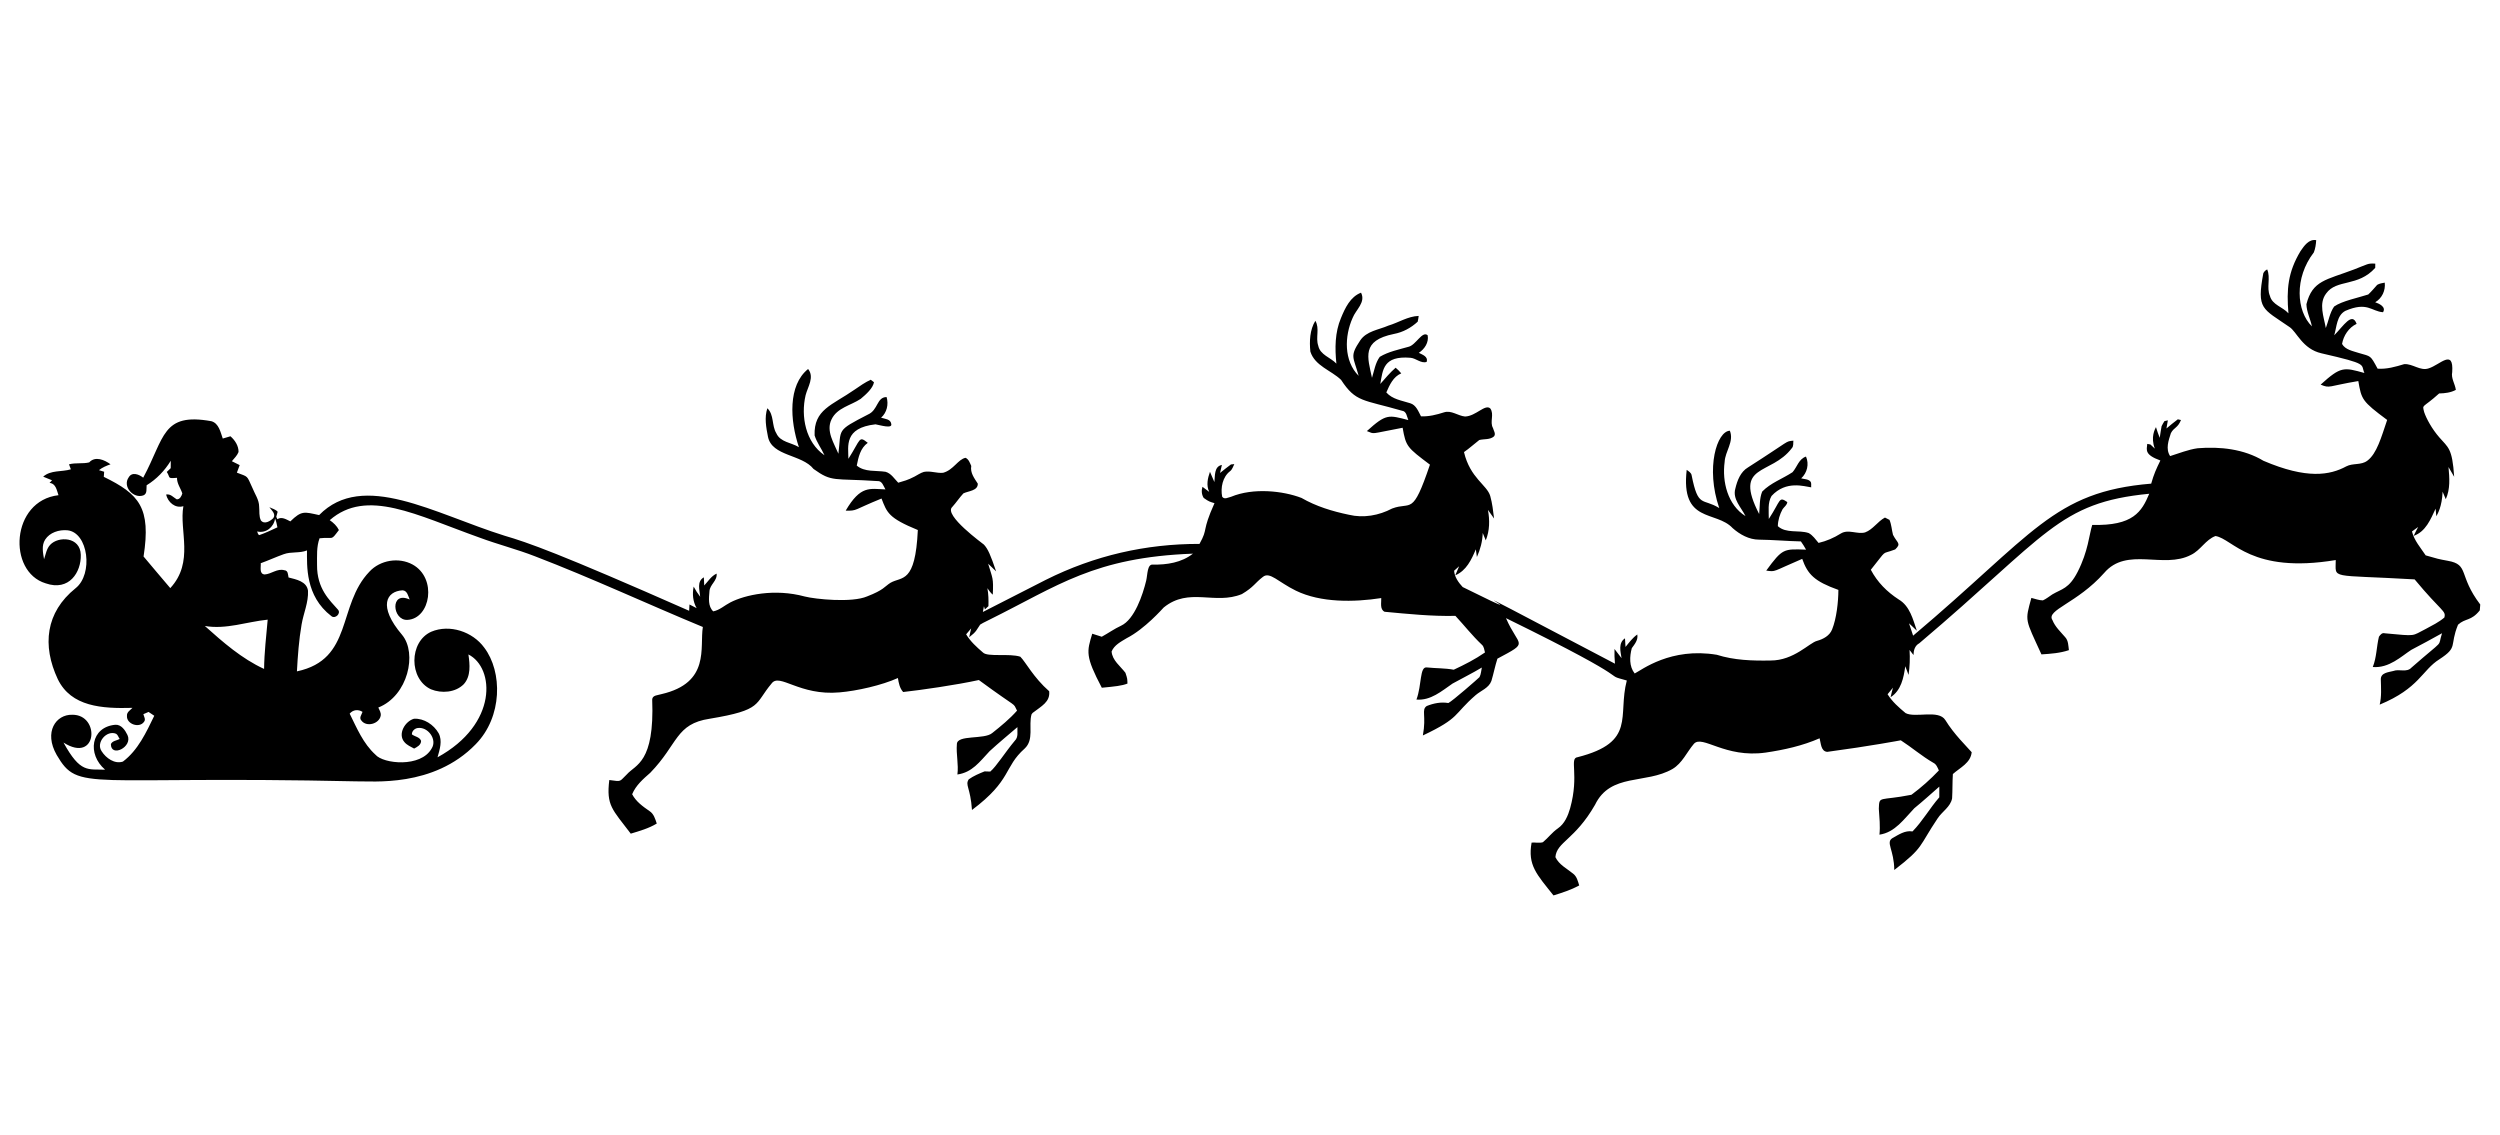 <?xml version="1.0" encoding="utf-8"?>

<!DOCTYPE svg PUBLIC "-//W3C//DTD SVG 1.1//EN" "http://www.w3.org/Graphics/SVG/1.1/DTD/svg11.dtd">
<svg  width="1258.719" height="571.682" version="1.1" id="Layer_1" xmlns="http://www.w3.org/2000/svg" xmlns:xlink="http://www.w3.org/1999/xlink" x="0px" y="0px"
	 viewBox="0 0 2601.09 734.135" enable-background="new 0 0 2601.09 734.135" xml:space="preserve">
<path d="M2393.544,37.651c3.766-5.459,8.62-12.731,16.307-11.401c-0.259,4.336-0.846,8.689-2.453,12.749
	c-20.49,26.559-18.219,61.024-1.986,76.959c-1.607-7.774-5.545-15.081-5.718-23.096c6.245-24.746,20.589-25.144,49.388-36.07
	c14.91-5.722,14.241-6.588,22.25-6.098c-0.017,1.088-0.034,3.282-0.052,4.371c-17.932,20.099-40.158,11.417-51.047,26.655
	c-8.067,10.538-2.401,24.34-0.363,35.966c2.85-7.428,4.042-15.703,8.62-22.354c7.978-5.765,26.142-9.438,35.517-12.541
	c3.351-3.092,6.253-6.633,9.294-10.019c2.384-1.434,5.131-1.831,7.877-2.315c0.916,8.223-2.764,16.169-9.933,20.419
	c4.129,1.399,11.643,4.837,8.136,10.365c-12.085-0.826-16.256-11.378-39.3-1.365c-8.965,4.958-8.844,16.653-11.47,25.359
	c9.817-9.914,18.59-24.73,23.304-11.885c-8.154,3.783-13.699,12.317-15.15,20.902c3.369,6.115,11.419,7.376,17.568,9.432
	c12.771,3.763,11.661,1.934,19.417,16.29c9.484,0.674,18.657-1.987,27.64-4.716c8.948-0.656,16.722,7.48,25.584,4.353
	c11.629-3.588,26.036-20.89,24.392,3.887c-1.382,6.53,2.954,12.213,3.783,18.536c-5.373,2.919-11.401,3.576-17.378,3.714
	c-17.786,16.077-17.685,10.722-15.564,19.469c2.184,6.553,8.075,17.466,15.737,26.223c9.144,10.629,13.519,10.876,15.461,41.027
	c-2.038-3.351-3.99-6.754-5.891-10.158c1.002,11.194,1.987,22.924-2.85,33.461c-1.192-2.608-2.177-5.217-3.282-7.808
	c-0.623,15.7-5.28,23.235-6.53,25.567c-0.19-1.969-0.587-5.908-0.777-7.877c-5.182,11.056-10.227,23.839-22.82,28.279
	c1.417-3.127,3.109-6.184,4.681-9.259c-2.159,1.555-4.319,3.109-6.426,4.664c2.315,9.518,8.983,16.895,14.252,24.876
	c12.203,3.569,13.086,3.824,23.044,5.649c22.619,3.979,10.545,14.963,33.738,45.484c-0.225,2.021-0.345,4.042-0.484,6.081
	c-9.076,11.42-14.926,7.883-22.647,14.925c-9.158,22.502,0.509,23.008-19.365,35.966c-18.119,11.29-20.834,30.125-62.137,47.195
	c2.09-8.603,1.365-17.413,1.175-26.154c-0.242-7.014,7.825-7.514,12.852-8.81c6.288-2.488,13.992,1.987,19.106-3.61
	c36.466-31.909,26.483-19.631,31.734-35.707c-10.624,5.925-21.3,11.73-32.062,17.344c-10.199,6.612-23.076,19.254-39.991,17.793
	c4.06-10.071,3.852-21.092,6.409-31.509c1.486-2.073,3.196-4.422,6.184-3.559c33.976,3.157,27.372,3.006,42.582-4.561
	c6.616-3.576,13.491-6.927,19.296-11.833c1.979-7.325-2.648-5.597-30.922-39.697c-89.847-5.229-82.022,0.271-82.089-20.125
	c-88.159,14.663-106.968-22.098-125.104-24.997c-10.296,3.766-15.582,14.908-25.48,19.607
	c-28.585,15.038-66.694-8.929-90.398,18.864c-28.003,31.553-60.738,38.445-53.776,48.991c2.764,7.014,8.465,12.179,13.267,17.793
	c3.386,3.645,3.213,8.879,3.87,13.492c-9.208,3.127-18.968,3.783-28.573,4.405c-17.156-37.574-17.256-33.895-10.486-58.769
	c3.956,0.95,7.825,2.522,11.989,2.591c3.541-1.572,6.53-4.129,9.795-6.219c9.799-5.812,17.29-5.735,26.378-23.494
	c11.054-21.656,11.884-38.52,15.167-48.818c42.665,1.132,51.506-13.782,59.304-32.425c-94.812,9.205-106.094,42.9-239.22,155.542
	c-4.664,2.522-5.942,7.324-6.046,12.265c-1.382-1.779-2.764-3.524-4.111-5.286c0.553,8.672,0.259,17.378-1.036,25.964
	c-1.192-3.006-2.315-6.012-3.42-9.035c-1.606,11.885-4.301,25.325-15.271,32.235c0.674-3.334,1.624-6.616,2.453-9.916
	c-1.883,2.28-3.749,4.56-5.58,6.841c4.82,7.756,11.781,13.837,18.743,19.624c10.126,5.346,34.46-4.029,41.39,7.325
	c9.044,14.78,22.29,27.47,27.363,33.375c-1.054,11.194-12.161,16.048-19.572,22.699c-0.57,8.43-0.276,16.877-0.795,25.29
	c-1.658,8.879-10.278,13.595-14.96,20.695c-20.155,29.955-13.956,29.776-45.208,53.863c-0.151-21.045-9.245-28.712-1.883-33.202
	c6.392-3.524,13.111-8.292,20.833-6.927c10.555-10.762,17.948-24.167,27.881-35.5c0-3.714,0-7.428,0.017-11.142
	c-8.637,7.566-17.137,15.288-26.033,22.544c-10.52,10.918-19.97,25.117-36.242,27.45c0.915-9-0.052-18-0.656-26.966
	c0.514-14.028-0.031-7.809,33.945-14.545c10.227-7.549,19.762-16.065,28.521-25.29c-1.382-3.058-2.609-6.53-5.873-8.05
	c-11.868-6.858-22.267-15.91-33.737-23.321c0,0-31.861,6.051-76.527,12.023c-6.72-0.518-6.564-9.19-7.946-14.113
	c-17.828,7.808-37.003,12.058-56.177,14.874c-42.383,5.965-65.836-18.792-74.575-9.156c-7.463,8.689-12.092,20.194-22.353,26.24
	c-27.719,15.975-64.466,3.943-80.535,37.21c-21.03,36.644-39.969,38.636-41.235,54.484c3.766,7.912,11.971,11.902,18.449,17.206
	c3.87,2.937,4.958,7.86,6.305,12.265c-8.447,4.578-17.603,7.549-26.741,10.365c-17.575-22.07-26.994-31.478-22.785-54.985
	c3.887-0.311,7.946,0.743,11.764-0.38c5.407-4.474,9.622-10.261,15.444-14.303c7.1-4.854,10.589-13.077,12.887-21.041
	c9.702-34.993-1.184-52.015,7.739-53.12c61.546-15.671,41.432-42.737,51.22-79.792c-29.067-8.074,20.064,6.568-125.708-64.884
	c13.347,30.811,25.109,24.015-8.914,42.168c-2.453,7.635-3.956,15.513-6.253,23.165c-2.678,7.376-10.814,10.002-16.342,14.735
	c-23.577,20.464-15.691,23.394-54.968,41.995c3.841-20.799-1.835-26.633,4.042-30.645c7.083-2.85,14.874-4.422,22.492-3.092
	c4.528-2.264,31.026-25.52,32.373-26.931c1.676-3.04,1.676-6.685,2.453-10.019c-9.95,5.96-20.35,11.09-30.49,16.705
	c-11.332,7.774-22.751,17.879-37.538,16.636c5.718-15.546,3.197-34.392,10.745-33.444c9.328,1.002,18.795,0.674,28.072,2.384
	c11.211-5.234,22.302-10.866,32.476-17.948c-0.795-2.833-0.933-6.133-3.351-8.154c-9.864-9.294-18.19-20.021-27.415-29.92
	c-24.634,0.553-49.198-1.987-73.677-4.267c-5.2-2.539-3.248-9.587-3.49-14.252c-28.34,4.389-62.962,4.925-88.827-7.705
	c-18.276-8.905-27.192-20.174-34.308-14.321c-8.291,6.315-9.44,10.533-21.853,17.879c-28.186,11.553-54.883-7.51-81.329,13.958
	c-1.166,1.166-19.68,22.324-38.626,31.993c-5.874,3.559-12.87,7.083-15.599,13.785c0.691,9.259,9.121,15.236,14.39,22.146
	c2.235,6.651,1.895,6.343,2.108,11.229c-5.809,2.324-13.044,3.017-26.69,4.336c-17.341-33.021-15.612-37.456-9.95-56.212
	c3.282,1.054,6.582,2.108,9.898,3.144c6.772-3.697,13.06-8.24,20.091-11.47c14.027-6.522,22.566-32.087,26.171-47.022
	c1.441-6.257,1.029-17.213,6.91-16.566c14.545,0.276,29.954-2.056,41.684-11.384c-102.798,3.829-140.223,33.334-211.702,68.719
	c-7.243,3.574-7.188,3.598-9.639,5.079c-4.095,5.828-3.422,6.937-11.436,13.198c0.587-3.127,1.365-6.184,2.073-9.259
	c-1.762,2.056-3.541,4.111-5.252,6.202c4.457,7.411,10.9,13.25,17.413,18.829c4.685,5.068,27.624,0.715,38.972,4.457
	c5.605,5.562,13.617,21.535,30.024,35.931c1.173,11.14-7.924,15.365-17.223,22.543l-1.157,1.537
	c-3.248,11.695,2.868,26.344-7.203,35.603c-21.88,19.474-13.06,32.605-54.744,63.847c-1.617-23.642-7.402-25.74-3.369-31.889
	c5.027-3.576,10.797-5.994,16.497-8.275c1.952,0.052,3.921,0.121,5.891,0.207c6.444-5.399,15.286-19.836,25.584-32.131
	c3.887-3.749,2.401-9.363,2.677-14.131c-9.691,8.292-19.555,16.428-28.952,25.066c-10.584,11.235-18.059,22.019-33.496,24.236
	c1.399-10.555-1.434-21.075-0.536-31.578c0.104-10.08,28.616-4.499,36.812-11.591c9.069-7.186,18.052-14.58,25.774-23.252
	c-4.994-9.533,3.118-0.364-39.732-31.872c-23.605,5.177-60.487,10.467-78.756,12.472c-3.628-4.042-4.647-9.397-5.459-14.563
	c-16.672,7.529-42.635,13.424-60.738,14.943c-41.858,3.759-62.367-20.504-70.636-9.311c-18.213,21.579-8.977,27.51-64.297,36.709
	c-35.81,5.347-32.891,26.329-62.016,56.281c-7.342,6.426-14.977,13.025-18.812,22.284c4.008,7.687,11.108,12.731,18.052,17.534
	c4.509,2.868,5.943,8.223,7.549,12.973c-8.344,5.061-17.793,7.704-27.052,10.52c-19.241-25.409-25.583-29.19-22.336-55.797
	c13.482,1.832,10.155,1.758,18.259-5.873c9.059-10.326,28.95-11.778,26.379-77.892c0.173-4.699,6.34-4.457,9.639-5.614
	c51.153-11.83,39.59-48.622,43.066-69.859c-58.285-24.133-115.499-50.84-174.406-73.452c-19.002-7.428-38.816-12.403-57.922-19.538
	c-65.559-23.303-117.354-51.756-155.87-18.156c3.887,2.712,7.411,5.96,9.536,10.296c-9.013,11.82-4.577,6.896-20.125,8.568
	c-3.282,8.845-2.557,18.467-2.608,27.726c-0.233,24.902,13.328,36.897,21.732,46.486c3.61,3.87-2.902,10.14-6.824,6.772
	c-27.433-21.005-25.305-52.954-25.377-68.356c-7.774,3.161-16.463,1.036-24.271,3.956c-8.05,2.868-15.806,6.478-23.856,9.363
	c0.397,3.956-1.831,11.125,4.042,11.695c7.048-0.38,13.129-6.547,20.591-4.388c3.939,0.225,3.68,4.664,4.301,7.515
	c7.843,2.038,18.968,4.025,20.246,13.802c0.622,12.075-4.699,23.39-6.668,35.137c-2.781,16.1-3.973,32.459-4.854,48.767
	c58.83-12.501,41.73-68.66,75.456-103.787c11.16-12.04,30.438-15.236,44.862-7.394c25.878,14.264,18.619,56.365-5.338,57.611
	c-15.782,0.829-18.479-30.687,2.332-21.179c-1.572-3.61-2.47-9.294-7.376-9.587c-16.64,0.847-26.123,16.311-0.484,46.4
	c15.857,19.16,6.168,63.293-24.772,75.56c1.192,2.66,2.988,5.355,2.505,8.43c-1.52,8.603-14.874,12.282-20.125,5.079
	c-2.66-2.868,0.294-6.098,1.192-9c-4.526-2.868-9.847-2.315-13.371,1.831c7.463,15.064,14.062,31.112,26.793,42.669
	c8.185,9.687,47.238,13.681,58.458-6.34c6.202-9.501-3.99-23.131-14.701-21.334c-3.075,0.518-5.977,3.351-5.787,6.616
	c3.075,2.349,8.154,2.66,9.553,6.772c-0.104,4.267-3.99,6.219-7.255,7.964c-3.524-1.917-7.394-3.559-10.037-6.668
	c-7.411-8.378,0.587-21.801,9.968-24.392c10.382-0.484,20.471,6.167,25.549,15.063c4.215,7.895,1.106,17.05-1.14,25.083
	c62.982-34.368,59.562-93.194,32.131-107.017c1.503,10.33,2.747,22.544-4.82,30.956c-8.672,8.741-23.148,9.812-34.152,5.303
	c-23.062-10.676-22.958-49.423,0.294-59.892c19.175-8.102,43.066-0.069,55.141,16.515c19.141,25.178,19.09,72.125-8.896,100.556
	c-44.072,45.361-107.525,38.193-124.585,38.592c-282.477-6.252-288.257,11.765-311.308-27.415
	c-13.743-24.013-0.757-42.307,16.117-41.874c29.439-0.388,26.291,51.459-9.069,28.918c17.658,32.25,25.491,27.445,43.308,28.244
	c-18.898-16.12-14.951-44.469,10.624-46.745c6.236-0.363,10.227,5.683,12.611,10.641c5.927,12.482-17.365,23.852-17.24,9.449
	c1.624-3.489,6.133-3.628,9.156-5.303c-1.313-1.727-1.779-4.198-3.68-5.39c-9.881-4.232-21.369,9.225-15.064,18.208
	c4.491,7.065,13.509,13.595,22.112,10.693c15.772-11.868,24.202-30.369,32.615-47.661c-1.969-1.347-3.973-2.678-5.96-3.99
	c-1.797,0.777-3.593,1.555-5.39,2.332c0.605,2.574,2.747,5.493,0.674,7.964c-4.871,6.996-18.432,2.349-17.741-6.253
	c-0.328-3.87,3.438-5.839,5.718-8.275c-31.734,0.872-63.723-1.108-77.684-29.834c-16.442-35.027-12.701-69.539,18.467-94.614
	c18.628-14.603,13.373-58.226-8.586-60.323c-8.534-0.743-18.277,2.246-23.062,9.76c-3.887,6.133-2.246,13.664-1.123,20.367
	c1.779-5.113,2.539-10.918,6.392-15.012c8.351-9.041,31.343-8.701,31.837,10.451c0.492,17.903-12.033,38.205-36.571,29.643
	c-39.976-12.102-36.165-85.99,13.353-91.694c-1.831-5.113-2.608-12.075-9.311-12.801c0.881-0.916,1.745-1.814,2.608-2.712
	c-3.092-1.227-6.15-2.505-9.225-3.766c8.033-7.117,19.279-4.751,28.797-7.653c-0.639-1.727-1.278-3.455-1.917-5.182
	c6.875-1.9,14.269-0.328,21.006-2.021c6.253-6.875,15.945-2.608,22.181,1.987c-4.267,1.486-8.499,3.23-12.04,6.098
	c1.347,0.415,4.06,1.244,5.424,1.658c-0.104,1.33-0.294,3.973-0.397,5.286c36.944,18.08,49.281,32.026,41.39,82.884
	c9.156,11.056,18.553,21.904,27.795,32.891c25.194-27.234,9.033-59.919,13.63-85.234c-8.603,2.557-16.066-4.111-17.983-12.11
	c4.595-0.95,7.445,2.833,10.969,4.941c3.299,0.311,5.2-3.42,5.908-6.133c-1.762-5.476-5.666-10.192-5.528-16.221
	c-10.721,0.835-6.5,0.096-10.641-6.115c1.365-1.313,2.729-2.608,4.094-3.904c-0.017-2.574,0-5.148,0.052-7.722
	c-6.305,10.313-14.804,19.175-25.135,25.497c-0.38,3.593,0.898,8.81-3.369,10.52c-10.399,3.731-22.077-9.259-15.219-18.847
	c3.524-5.96,10.831-2.937,15.046,0.432c22.525-41.716,19.502-68.06,70.947-58.751c7.791,2.228,9.467,11.401,11.833,18.035
	c2.66-0.777,5.321-1.555,7.981-2.367c4.716,4.094,8.534,9.95,8.43,16.376c-1.434,3.731-4.474,6.53-6.944,9.57
	c2.729,1.33,5.442,2.678,8.136,4.06c-0.967,2.626-1.935,5.234-2.919,7.843c12.194,4.728,9.971,2.367,16.152,15.858
	c2.522,6.426,6.996,12.351,7.014,19.52c0.501,4.785-0.397,9.967,1.866,14.407c3.714,4.44,9.726,0.622,12.904-2.505
	c2.988-4.319-1.883-8.05-4.129-11.332c2.885,1.486,6.443,2.159,8.62,4.751c-0.363,1.313-1.088,3.921-1.451,5.234
	c0.38,0.812,0.76,1.641,1.14,2.453c4.716-2.902,9.311,0.311,13.509,2.315c11.793-11.489,14.368-9.936,29.937-6.564
	c45.579-46.501,119.963-1.38,192.855,21.438c24.331,7.121,55.798,17.947,192.13,78.134c0.104-2.194,0.224-4.371,0.363-6.547
	c2.47,1.244,4.958,2.522,7.428,3.8c-3.904-6.893-4.647-14.753-3.075-22.423c1.918,3.714,4.215,7.255,6.789,10.572
	c-0.57-6.875-3.766-15.945,3.8-20.211c0.104,2.125,0.294,6.374,0.397,8.482c4.077-4.319,7.273-9.795,12.887-12.351
	c0.846,7.618-7.221,11.401-7.463,18.57c-0.57,6.944-1.658,15.392,3.939,20.712c6.703-1.278,11.902-6.323,17.879-9.346
	c15.146-7.781,45.856-14.682,77.339-6.115c11.002,2.812,49.146,6.748,64.97-0.138c17.314-6.691,17.976-10.154,24.15-14.079
	c12.025-6.979,25.903,1.469,28.538-54.951c-30.563-12.539-32.049-17.98-37.78-32.77c-29.521,11.971-25.049,12.931-37.279,12.593
	c15.566-26.529,25.013-22.678,41.356-22.077c-2.056-3.369-3.351-9.138-8.395-8.672c-45.911-3.073-46.857,1.433-66.404-12.611
	c-12.144-15.35-43.279-13.04-47.419-33.496c-1.9-9.674-3.852-20.056-0.639-29.661c7.204,6.927,4.371,17.914,9.328,26.016
	c4.146,9.432,15.703,9.622,23.511,14.494c-9.378-27.758-11.536-64.426,9.553-81.347c6.806,8.465-0.363,18.553-2.591,27.26
	c-5.182,22.008,0.017,49.095,19.659,62.517c-3.144-7.014-8.015-13.267-10.296-20.661c-0.951-27.062,17.983-31.234,41.701-47.713
	c5.355-3.697,10.71-7.463,16.653-10.227c0.846,0.639,2.574,1.917,3.42,2.574c-1.093,6.221-8.008,12.491-13.854,17.344
	c-10.227,6.841-24.582,9.225-30.3,21.317c-5.994,12.127,2.539,24.703,7.134,35.759c3.236-26.076-2.967-23.429,30.663-40.751
	c10.837-4.661,9.034-18.169,19.486-18.225c2.246,7.67,0.294,16.083-5.735,21.49c3.783,1.209,9.916,1.347,10.572,6.392
	c1.422,5.307-10.956,1.495-16.376,0.484c-33.069,3.722-28.266,22.832-28.21,35.88c13.153-20.606,10.624-24.231,20.16-16.618
	c-7.739,5.476-9.743,14.977-11.47,23.684c8.43,6.996,19.918,4.871,29.954,6.443c5.839,1.624,9.173,7.273,13.198,11.367
	c5.674-1.718,9.671-2.556,16.895-6.34c3.213-1.693,6.236-3.835,9.76-4.906c6.668-1.399,13.336,1.607,20.021,0.916
	c10.759-2.831,15.635-14.164,23.407-15.582c3.351,1.607,4.491,5.321,5.908,8.465c-1.244,7.186,3.179,12.766,6.789,18.398
	c0.259,7.514-9.864,7.618-14.96,10.14c-4.163,4.474-7.532,9.657-11.643,14.2c-9.227,8.405,32.012,38.149,33.012,39.127
	c4.237,4.623,6.835,10.65,12.68,27.847c-2.781-2.66-5.562-5.355-8.309-8.015c4.7,15.875,5.639,14.408,4.837,32.235
	c-2.297-1.866-3.956-4.353-5.632-6.754c1.192,6.167,1.261,12.455,1.106,18.709c-1.244,1.123-2.453,2.228-3.662,3.351l-1.036-3.282
	c-0.276,1.486-0.829,4.491-1.088,5.977c0,0,65.536-33.459,65.54-33.461c50.654-25.327,104.031-37.451,159.843-37.365
	c9.477-16.923,1.868-11.822,15.599-42.375c-4.565-1.419-5.667-1.432-11.211-5.442c-2.263-3.524-2.47-7.653-1.313-11.591
	c2.349,1.727,4.681,3.507,7.013,5.286c-3.213-6.824-1.606-14.131,0.795-20.902c1.486,3.576,3.006,7.152,4.595,10.693
	c0.777-6.34-0.466-16.256,7.808-17.828c-0.656,2.781-1.261,5.58-1.917,8.361c3.731-3.023,7.463-6.046,11.349-8.862l3.507-0.363
	c-1.313,2.488-2.038,5.476-4.336,7.307c-7.895,5.96-10.106,17.327-8.309,26.603c2.349,3.369,6.253,0.708,9.311,0.069
	c23.019-9.548,53.898-6.224,73.245,1.227c15.202,8.776,32.114,13.923,49.25,17.482c15.098,3.68,31.371,0.777,44.984-6.461
	c20.178-7.63,20.978,8.856,39.386-45.64c-23.794-17.927-24.995-18.813-28.417-38.402c-35.422,6.658-28.219,6.782-37.21,3.472
	c20.216-18.292,22.511-16.775,43.152-11.453c-1.555-3.472-1.779-9.173-6.582-9.726c-40.664-11.74-48.074-8.716-63.381-32.096
	c-10.365-9.968-27.225-14.476-31.976-29.453c-1.071-10.693-0.604-22.664,5.182-32.027c4.785,8.015,0.069,17.378,3.006,25.843
	c1.935,9.726,12.818,12.213,18.899,18.709c-1.658-15.858-1.572-32.494,4.751-47.402c4.267-10.417,9.657-22.077,20.885-26.413
	c5.148,10.054-5.442,17.724-8.776,26.309c-8.499,18.985-9.259,44.621,6.305,60.22c-5.459-20.037-9.657-19.927,1.589-36.795
	c6.547-9.847,19.261-11.056,29.315-15.461c10.572-3.127,20.281-9.708,31.544-10.088c-0.225,2.021-0.57,4.008-1.019,5.994
	c-6.875,6.392-15.478,11.056-24.737,12.766c-34.177,6.947-27.387,24.193-22.82,45.64c2.332-7.359,3.438-15.478,8.085-21.818
	c9.104-5.476,19.745-7.549,29.868-10.451c7.673-1.646,14.303-16.922,19.97-12.006c1.399,7.428-3.179,14.355-9.207,18.277
	c3.749,1.935,10.002,3.887,8.119,9.467c-5.891,1.866-10.952-3.835-16.774-4.319c-28.374-2.354-28.764,12.398-31.423,27.225
	c5.148-5.787,10.071-11.816,15.962-16.895c2.142,1.745,4.06,3.731,5.839,5.873c-8.378,3.541-12.127,12.075-15.53,19.866
	c6.374,7.204,16.238,8.447,24.893,11.246c6.133,1.831,8.447,8.482,11.177,13.595c8.205,0.397,16.186-1.676,23.943-4.129
	c7.653-2.488,14.494,3.645,21.904,4.336c11.259-0.328,20.881-13.331,26.258-8.396c4.388,6.167-0.829,13.993,2.798,20.367
	c0.691,2.729,3.248,6.063,1.071,8.689c-4.198,3.68-10.278,2.522-15.323,3.783c-5.372,4.094-10.313,8.758-15.91,12.559
	c6.428,27.223,23.972,34.12,27.329,45.726c2.142,7.635,3.006,15.547,3.973,23.407c-2.177-2.989-4.301-5.994-6.392-9
	c1.987,10.589,1.866,21.628-2.246,31.734c-1.106-2.574-2.142-5.131-3.161-7.705c-0.259,8.672-2.505,17.137-6.063,25.014
	c-0.397-2.678-0.777-5.338-1.123-8.015c-4.509,10.762-9.881,22.233-21.386,27.069c1.002-2.367,3.023-7.083,4.025-9.449
	c-1.296,1.175-3.904,3.507-5.217,4.664c0.38,6.53,4.595,12.334,8.914,16.981c110.784,55.031-75.215-43.171,158.427,79.74
	c-0.449-5.096-0.656-10.209-0.484-15.323c2.488,3.144,4.889,6.374,7.342,9.57c-1.123-7.031-3.576-15.893,3.576-20.643
	c0.207,2.989,0.397,5.977,0.553,8.983c3.749-4.612,7.324-9.501,12.248-12.973c1.019,5.718-2.643,9.967-5.718,14.234
	c-2.298,8.655-2.902,18.916,3.006,26.344c7.202-3.607,37.439-27.466,85.423-19.469c18.052,5.718,37.193,6.34,55.987,5.96
	c24.228,0.12,40.461-18.568,48.369-20.453c6.443-1.797,13.008-5.303,15.616-11.85c4.634-11.454,6.495-28.687,6.547-41.148
	c-25.06-8.95-31.986-16.269-37.641-32.304c-31.697,13.515-27.034,13.617-37.434,12.213c17.06-23.228,18.075-22.587,41.442-21.801
	c-1.606-2.971-3.438-5.822-5.372-8.568c-14.528-0.311-29.022-1.658-43.55-1.831c-10.348-0.017-19.918-5.321-27.484-12.023
	c-17.355-18.641-54.166-4.54-47.782-60.6c2.056,1.537,4.785,2.954,5.165,5.822c6.807,34.228,11.145,23.12,28.693,33.928
	c-14.454-42.106-2.289-79.99,11.056-80.466c4.543,11.419-4.958,21.334-5.442,32.528c-2.781,20.488,3.196,44.793,21.714,56.333
	c-4.422-9.069-13.699-17.707-10.589-28.624c1.969-8.396,5.372-17.447,13.181-22.06c45.862-29.307,38.36-26.835,47.212-27.83
	c-0.328,2.626,0.397,5.718-1.624,7.825c-21.771,28.852-61.276,15.469-33.979,68.512c0.812-7.774,0.155-16.014,3.161-23.355
	c8.793-9.069,21.179-13.302,31.561-20.16c4.785-5.372,6.409-13.699,14.01-16.273c3.438,7.86,1.227,16.947-5.01,22.664
	c3.213,0.916,7.342,0.605,9.743,3.438c1.175,1.71,0.449,3.973,0.691,5.925c-6.935-0.852-26.039-7.594-41.286,8.983
	c-4.215,7.152-2.764,16.014-2.85,23.926c12.795-19.495,10.129-23.787,19.261-17.603c-0.276,3.179-3.248,4.992-4.889,7.394
	c-2.902,5.252-4.871,11.557-4.958,17.689c8.724,7.929,21.697,3.662,32.079,7.152c4.336,2.349,7.134,6.599,10.296,10.278
	c8.188-1.883,15.927-5.269,23.062-9.726c7.843-4.906,16.998,1.019,25.307-1.192c8.309-3.075,13.008-11.367,20.712-15.478
	c4.116,2.058,2.837,1.385,4.716,2.418c2.108,4.958,2.315,10.382,3.645,15.547c4.508,8.82,8.924,8.838,2.298,15.202
	c-15.739,6.046-7.007-1.562-25.377,21.162c6.913,13.004,16.647,22.826,29.039,30.905c11.539,6.737,14.856,20.747,18.864,32.511
	c-2.816-2.539-5.476-5.113-8.154-7.722c1.486,4.267,2.92,8.551,4.267,12.887c125.243-105.583,145.722-149.758,247.702-158.185
	c2.795-9.935,5.232-15.256,9.553-24.081c-16.686-6.034-14.258-10.88-13.664-17.275c0.812,0.155,2.47,0.449,3.3,0.605
	c1.468,1.451,3.023,2.902,4.595,4.319c-4.655-12.2,0.241-20.348,1.175-22.388c1.175,3.749,2.436,7.497,3.904,11.177
	c0.656-4.042,1.192-8.119,1.952-12.144c0.881-1.797,1.866-3.559,2.971-5.251c0.881-0.207,2.66-0.622,3.541-0.829
	c-0.536,2.816-1.019,5.632-1.451,8.465c3.869-3.23,7.739-6.495,11.816-9.518c0.829,0.19,2.488,0.553,3.317,0.726
	c-3.54,8.596-7.158,7.365-10.503,13.63c-2.47,7.653-5.7,16.48-0.812,23.891c9.484-2.919,18.743-6.772,28.624-8.154
	c23.287-1.9,48.128,0.743,68.46,13.042c45.199,19.343,69.185,15.024,86.218,5.804c6.823-3.593,15.461-1.002,21.853-5.873
	c9.948-7.376,14.53-24.417,20.661-42.427c-26.346-19.547-26.696-21.34-30.023-40.457c-31.649,5.238-29.22,7.942-39.179,3.714
	c21.082-19.111,23.952-18.09,45.501-12.11c-4.073-9.278,5.048-9.05-44.569-20.453c-20.053-4.497-25.909-22.75-33.479-27.45
	c-28.124-19.459-34.102-18.082-27.121-55.866c0.881-1.779,2.211-3.109,4.042-3.99c3.783,8.845-0.95,18.674,2.85,27.57
	c2.436,9.432,13.371,11.419,19.261,18.121C2378.886,77.528,2380.317,59.677,2393.544,37.651 M286.183,315.947
	c-1.33,9-9.587,15.616-18.639,13.371c0.656,1.313,0.622,3.213,2.263,3.8c6.478-2.194,12.593-5.269,18.829-8.067
	C287.997,321.976,287.479,318.849,286.183,315.947 M213.128,427.68c18.881,16.895,38.402,34.014,61.636,44.69
	c0.207-17.171,2.246-34.204,3.749-51.271C256.695,423.31,235.309,431.515,213.128,427.68z"/>
</svg>
